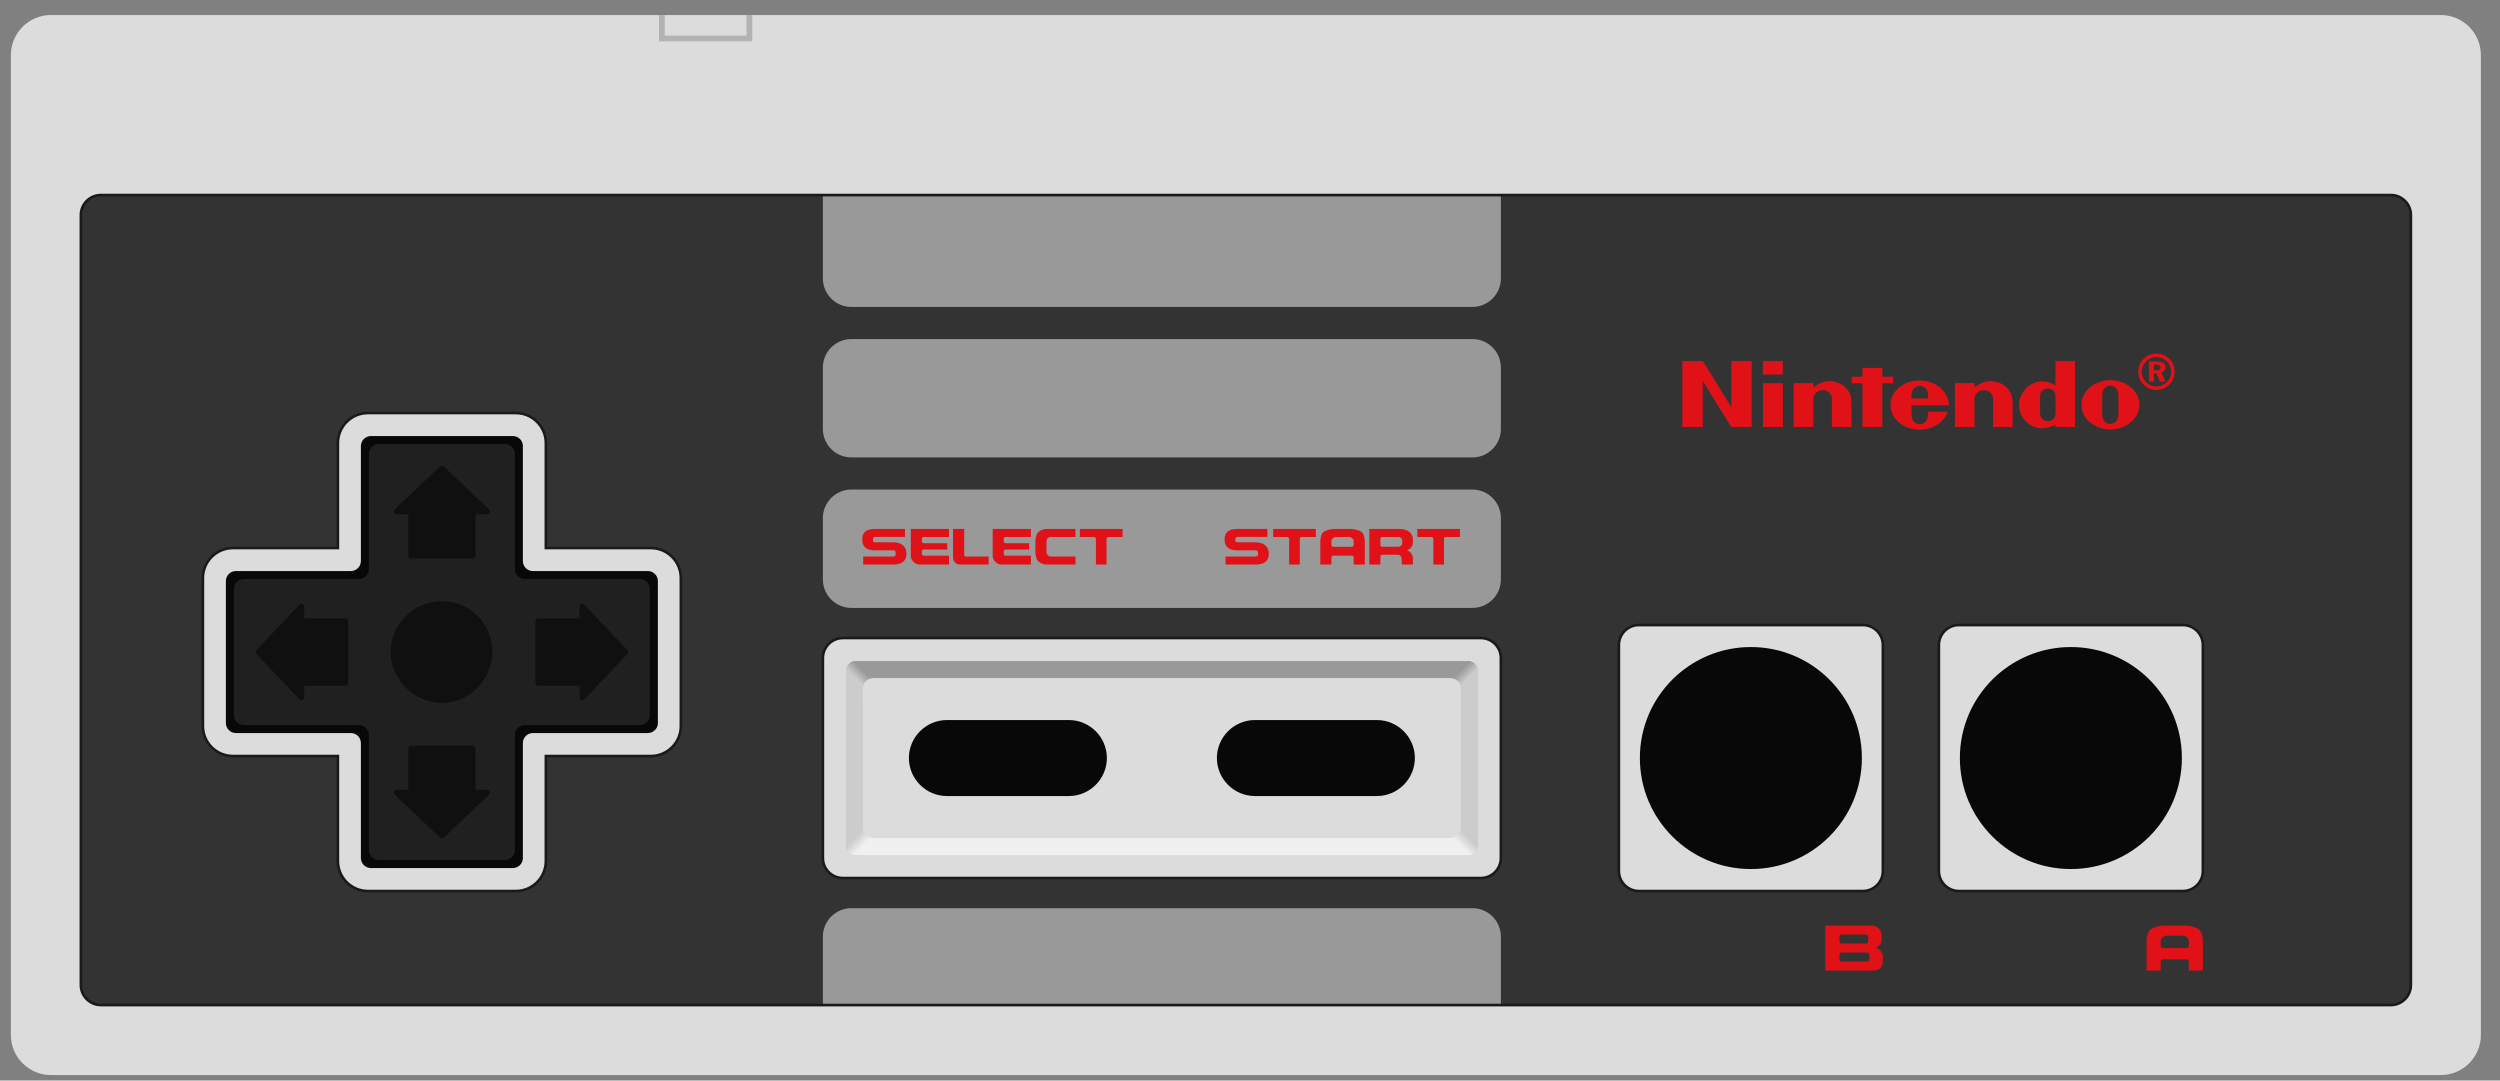 <?xml version="1.0" encoding="UTF-8"?>
<!DOCTYPE svg PUBLIC "-//W3C//DTD SVG 1.1//EN" "http://www.w3.org/Graphics/SVG/1.1/DTD/svg11.dtd">
<svg xml:space="preserve" viewBox="0 0 472 204" width="472px" height="204px" version="1.1" style="shape-rendering:geometricPrecision; fill-rule:evenodd; clip-rule:evenodd" xmlns="http://www.w3.org/2000/svg" xmlns:xlink="http://www.w3.org/1999/xlink">
 <rect x="0" y="0" width="472" height="204" fill="#808080" stroke="none"/>
 <defs>
  <style type="text/css">
    .str0 {stroke:#1A1A1A;stroke-width:0.5}
    .fil11 {fill:none}
    .fil12 {fill:#080808}
    .fil13 {fill:#202020}
    .fil9 {fill:#333333}
    .fil3 {fill:#999999}
    .fil1 {fill:#B3B3B3}
    .fil2 {fill:#CCCCCC}
    .fil0 {fill:gainsboro}
    .fil10 {fill:#E01218}
    .fil4 {fill:#F0F0F0}
    .fil14 {fill:black;fill-opacity:0.5}
    .fil6 {fill:url(#id0)}
    .fil7 {fill:url(#id1)}
    .fil5 {fill:url(#id2)}
    .fil8 {fill:url(#id3)}
  </style>
  <linearGradient id="id0" gradientUnits="userSpaceOnUse" x1="277.194" y1="128.075" x2="275.753" y2="126.633">
   <stop offset="0" style="stop-opacity:1; stop-color:#CCCCCC"/>
   <stop offset="1" style="stop-opacity:1; stop-color:#999999"/>
  </linearGradient>
  <linearGradient id="id1" gradientUnits="userSpaceOnUse" x1="161.53" y1="158.162" x2="162.971" y2="159.604">
   <stop offset="0" style="stop-opacity:1; stop-color:#CCCCCC"/>
   <stop offset="1" style="stop-opacity:1; stop-color:#F0F0F0"/>
  </linearGradient>
  <linearGradient id="id2" gradientUnits="userSpaceOnUse" xlink:href="#id0" x1="161.529" y1="128.075" x2="162.971" y2="126.633">
  </linearGradient>
  <linearGradient id="id3" gradientUnits="userSpaceOnUse" xlink:href="#id1" x1="277.194" y1="158.162" x2="275.752" y2="159.604">
  </linearGradient>
 </defs>
 <g>
  <g id="shell">
   <path class="fil0" d="M9.605 2.84l451.232 0c4.16,0 7.552,3.392 7.552,7.552l0 185.024c0,4.16 -3.392,7.552 -7.552,7.552l-451.232 0c-4.159,0 -7.552,-3.392 -7.552,-7.552l0 -185.024c0,-4.16 3.393,-7.552 7.552,-7.552z"/>
   <polygon class="fil1" points="125.503,6.718 140.934,6.718 140.934,2.84 142.023,2.84 142.023,7.807 124.414,7.807 124.414,2.84 125.503,2.84 "/>
   <g id="border">
    <path class="fil2" d="M159.702 159.544l-0.001 -32.85c0,-0.52 0.213,-0.992 0.555,-1.334l3.209 3.208c-0.343,0.342 -0.556,0.817 -0.555,1.334l0.032 26.779c0.001,0.517 0.213,0.992 0.555,1.334l-3.241 2.863c-0.342,-0.342 -0.554,-0.814 -0.554,-1.334z"/>
    <path class="fil2" d="M279.022 159.544l0.001 -32.85c0,-0.52 -0.212,-0.992 -0.554,-1.334l-3.211 3.208c0.342,0.342 0.555,0.817 0.555,1.334l0 26.432c0,0.517 -0.213,0.993 -0.555,1.335l3.21 3.209c0.342,-0.342 0.554,-0.814 0.554,-1.334z"/>
    <path class="fil3" d="M161.59 124.805l115.545 0c0.52,0 0.992,0.212 1.334,0.554l-3.211 3.209c-0.342,-0.342 -0.816,-0.554 -1.334,-0.554l-109.125 0c-0.518,0 -0.992,0.212 -1.334,0.554l-3.209 -3.209c0.342,-0.342 0.814,-0.554 1.334,-0.554z"/>
    <path class="fil4" d="M161.591 161.432l115.543 0c0.52,0 0.992,-0.212 1.334,-0.554l-3.21 -3.209c-0.342,0.342 -0.815,0.554 -1.334,0.554l-109.125 0c-0.518,0 -0.992,-0.212 -1.334,-0.554l-3.209 3.209c0.343,0.342 0.815,0.554 1.335,0.554z"/>
    <path class="fil5" d="M161.59 124.805l3.209 3.209c-1.04,0 -1.889,0.848 -1.889,1.888l-3.209 -3.208c0,-1.04 0.848,-1.889 1.889,-1.889z"/>
    <path class="fil6" d="M277.135 124.805l-3.211 3.209c1.04,0 1.889,0.848 1.889,1.888l3.21 -3.208c0,-1.04 -0.848,-1.889 -1.888,-1.889z"/>
    <path class="fil7" d="M161.591 161.432l3.208 -3.209c-1.04,0 -1.889,-0.848 -1.889,-1.889l-3.208 3.21c0,1.04 0.848,1.888 1.889,1.888z"/>
    <path class="fil8" d="M277.134 161.432l-3.21 -3.209c1.04,0 1.889,-0.848 1.889,-1.889l3.209 3.21c0,1.04 -0.848,1.888 -1.888,1.888z"/>
   </g>
  </g>
  <g id="shield">
   <path class="fil9" d="M19.045 189.752l432.352 0c2.08,0 3.776,-1.696 3.776,-3.776l0 -145.376c0,-2.08 -1.696,-3.776 -3.776,-3.776l-432.352 0c-2.079,0 -3.776,1.696 -3.776,3.776l0 145.376c0,2.08 1.697,3.776 3.776,3.776zm24.922 -47.011l19.824 0 0 19.824c0,3.119 2.544,5.664 5.664,5.664l27.942 0c3.12,0 5.664,-2.545 5.664,-5.664l0 -19.824 19.824 0c3.12,0 5.664,-2.545 5.664,-5.664l0 -27.943c0,-3.119 -2.544,-5.664 -5.664,-5.664l-19.824 0 0 -19.824c0,-3.119 -2.544,-5.664 -5.664,-5.664l-27.942 0c-3.12,0 -5.664,2.545 -5.664,5.664l0 19.824 -19.824 0c-3.12,0 -5.664,2.545 -5.664,5.664l0 27.943c0,3.119 2.544,5.664 5.664,5.664zm115.168 -22.279l120.454 0c2.08,0 3.776,1.697 3.776,3.776l0 37.76c0,2.08 -1.696,3.776 -3.776,3.776l-120.454 0c-2.08,0 -3.776,-1.696 -3.776,-3.776l0 -37.76c0,-2.079 1.696,-3.776 3.776,-3.776zm210.701 47.767l42.291 0c2.08,0 3.776,-1.696 3.776,-3.776l0 -42.669c0,-2.08 -1.696,-3.776 -3.776,-3.776l-42.291 0c-2.08,0 -3.776,1.696 -3.776,3.776l0 42.669c0,2.08 1.696,3.776 3.776,3.776zm-60.416 0l42.291 0c2.08,0 3.776,-1.696 3.776,-3.776l0 -42.669c0,-2.08 -1.696,-3.776 -3.776,-3.776l-42.291 0c-2.08,0 -3.776,1.696 -3.776,3.776l0 42.669c0,2.08 1.696,3.776 3.776,3.776z"/>
   <path class="fil3" d="M283.365 189.752l0 -12.919c0,-2.957 -2.414,-5.371 -5.371,-5.371l-117.263 0c-2.958,0 -5.372,2.414 -5.372,5.371l0 12.919 128.006 0zm-122.634 -97.325l117.263 0c2.958,0 5.371,2.414 5.371,5.372l0 11.604c0,2.958 -2.413,5.372 -5.371,5.372l-117.263 0c-2.958,0 -5.372,-2.413 -5.372,-5.372l0 -11.604c0,-2.959 2.413,-5.372 5.372,-5.372zm0 -28.412l117.263 0c2.958,0 5.371,2.413 5.371,5.371l0 11.604c0,2.958 -2.413,5.372 -5.371,5.372l-117.263 0c-2.958,0 -5.372,-2.413 -5.372,-5.372l0 -11.604c0,-2.959 2.413,-5.371 5.372,-5.371zm122.634 -27.191l0 15.753c0,2.958 -2.414,5.372 -5.371,5.372l-117.263 0c-2.958,0 -5.372,-2.413 -5.372,-5.372l0 -15.753 128.006 0z"/>
   <path id="label-select" class="fil10" d="M162.972 106.587l0 -1.516 5.627 0c0.195,0 0.328,-0.041 0.397,-0.125 0.071,-0.085 0.106,-0.21 0.106,-0.377l0 -0.169c0,-0.166 -0.035,-0.292 -0.106,-0.376 -0.069,-0.084 -0.202,-0.125 -0.397,-0.125l-3.445 0c-0.841,0 -1.443,-0.183 -1.807,-0.549 -0.364,-0.365 -0.547,-0.799 -0.547,-1.303l0 -0.335c0,-0.559 0.183,-1.007 0.547,-1.343 0.364,-0.335 0.966,-0.503 1.807,-0.503l5.712 0 0 1.511 -5.624 0c-0.155,0 -0.262,0.032 -0.325,0.098 -0.063,0.067 -0.095,0.145 -0.095,0.237l0 0.335c0,0.099 0.032,0.178 0.095,0.24 0.063,0.063 0.17,0.095 0.325,0.095l3.362 0c0.839,0 1.47,0.198 1.889,0.59 0.422,0.393 0.631,0.871 0.631,1.432l0 0.253c0,0.615 -0.209,1.091 -0.631,1.426 -0.421,0.336 -1.054,0.504 -1.896,0.504l-5.625 0zm10.664 0c-0.449,0 -0.839,-0.168 -1.175,-0.504 -0.335,-0.336 -0.503,-0.729 -0.503,-1.177l0 -5.04 7.221 0 0 1.516 -4.787 0c-0.099,0 -0.179,0.033 -0.242,0.099 -0.063,0.066 -0.095,0.145 -0.095,0.237l0 0.501c0,0.099 0.032,0.177 0.095,0.24 0.063,0.063 0.143,0.095 0.242,0.095l4.452 0 0 1.194 -4.452 0c-0.099,0 -0.179,0.034 -0.242,0.101 -0.063,0.066 -0.095,0.145 -0.095,0.238l0 0.484c0,0.098 0.032,0.181 0.095,0.244 0.063,0.062 0.143,0.095 0.242,0.095l4.787 0 0 1.677 -5.543 0zm7.646 0c-0.393,0 -0.714,-0.125 -0.966,-0.378 -0.253,-0.253 -0.379,-0.574 -0.379,-0.966l0 -5.377 2.108 0 0 4.87c0,0.111 0.029,0.195 0.085,0.25 0.055,0.056 0.139,0.085 0.25,0.085l4.279 0 0 1.516 -5.377 0zm7.813 0c-0.448,0 -0.839,-0.168 -1.174,-0.504 -0.336,-0.336 -0.504,-0.729 -0.504,-1.177l0 -5.04 7.221 0 0 1.516 -4.787 0c-0.099,0 -0.179,0.033 -0.242,0.099 -0.063,0.066 -0.095,0.145 -0.095,0.237l0 0.501c0,0.099 0.032,0.177 0.095,0.24 0.063,0.063 0.143,0.095 0.242,0.095l4.452 0 0 1.194 -4.452 0c-0.099,0 -0.179,0.034 -0.242,0.101 -0.063,0.066 -0.095,0.145 -0.095,0.238l0 0.484c0,0.098 0.032,0.181 0.095,0.244 0.063,0.062 0.143,0.095 0.242,0.095l4.787 0 0 1.677 -5.543 0zm8.488 0c-0.503,0 -0.98,-0.168 -1.428,-0.504 -0.448,-0.336 -0.672,-1.009 -0.672,-2.016l0 -1.681c0,-1.007 0.224,-1.679 0.672,-2.017 0.448,-0.335 0.925,-0.503 1.428,-0.503l5.46 0 0 1.516 -4.623 0c-0.279,0 -0.491,0.084 -0.63,0.251 -0.14,0.169 -0.21,0.364 -0.21,0.588l0 2.011c0,0.224 0.07,0.419 0.21,0.588 0.139,0.166 0.351,0.251 0.63,0.251l4.623 0 0 1.516 -5.46 0zm9.324 0l0 -4.869c0,-0.09 -0.034,-0.169 -0.1,-0.235 -0.066,-0.066 -0.145,-0.101 -0.235,-0.101l-2.687 0 0 -1.516 8.059 0 0 1.516 -2.688 0c-0.099,0 -0.18,0.035 -0.242,0.101 -0.063,0.066 -0.095,0.145 -0.095,0.235l0 4.869 -2.012 0z"/>
   <path id="label-start" class="fil10" d="M231.385 106.587l0 -1.516 5.627 0c0.195,0 0.327,-0.041 0.397,-0.125 0.07,-0.085 0.106,-0.21 0.106,-0.377l0 -0.169c0,-0.166 -0.036,-0.292 -0.106,-0.376 -0.07,-0.084 -0.202,-0.125 -0.397,-0.125l-3.446 0c-0.84,0 -1.442,-0.183 -1.806,-0.549 -0.364,-0.365 -0.547,-0.799 -0.547,-1.303l0 -0.335c0,-0.559 0.183,-1.007 0.547,-1.343 0.364,-0.335 0.966,-0.503 1.806,-0.503l5.713 0 0 1.511 -5.625 0c-0.154,0 -0.261,0.032 -0.324,0.098 -0.063,0.067 -0.095,0.145 -0.095,0.237l0 0.335c0,0.099 0.032,0.178 0.095,0.24 0.063,0.063 0.17,0.095 0.324,0.095l3.363 0c0.839,0 1.469,0.198 1.889,0.59 0.421,0.393 0.631,0.871 0.631,1.432l0 0.253c0,0.615 -0.21,1.091 -0.631,1.426 -0.421,0.336 -1.054,0.504 -1.896,0.504l-5.625 0zm39.23 0l0 -4.869c0,-0.09 -0.034,-0.169 -0.1,-0.235 -0.067,-0.066 -0.145,-0.101 -0.235,-0.101l-2.687 0 0 -1.516 8.059 0 0 1.516 -2.689 0c-0.098,0 -0.179,0.035 -0.242,0.101 -0.062,0.066 -0.095,0.145 -0.095,0.235l0 4.869 -2.011 0zm-27.222 0l0 -4.869c0,-0.09 -0.035,-0.169 -0.101,-0.235 -0.066,-0.066 -0.145,-0.101 -0.235,-0.101l-2.686 0 0 -1.516 8.058 0 0 1.516 -2.688 0c-0.099,0 -0.18,0.035 -0.242,0.101 -0.063,0.066 -0.095,0.145 -0.095,0.235l0 4.869 -2.011 0zm11.849 -3.355c0.091,0 0.17,-0.032 0.236,-0.095 0.067,-0.063 0.101,-0.144 0.101,-0.242l0 -0.672c0,-0.253 -0.099,-0.455 -0.294,-0.61 -0.197,-0.154 -0.407,-0.231 -0.631,-0.231l-2.355 0c-0.224,0 -0.434,0.077 -0.631,0.231 -0.195,0.155 -0.294,0.357 -0.294,0.61l0 0.672c0,0.098 0.032,0.179 0.095,0.242 0.063,0.063 0.143,0.095 0.242,0.095l3.531 0zm-5.965 3.355l0 -4.201c0,-1.12 0.28,-1.819 0.84,-2.101 0.56,-0.279 1.232,-0.419 2.015,-0.419l2.689 0c0.783,0 1.455,0.14 2.014,0.419 0.561,0.282 0.841,0.981 0.841,2.101l0 4.201 -2.097 0 0 -1.342c0,-0.09 -0.034,-0.169 -0.101,-0.235 -0.066,-0.066 -0.145,-0.1 -0.236,-0.1l-3.531 0c-0.099,0 -0.179,0.034 -0.242,0.1 -0.063,0.066 -0.095,0.145 -0.095,0.235l0 1.342 -2.097 0zm9.242 0l0 -6.721 5.715 0c0.786,0 1.402,0.181 1.85,0.545 0.448,0.364 0.672,0.855 0.672,1.47l0 0.419c0,0.783 -0.365,1.315 -1.095,1.595 0.73,0.28 1.095,0.841 1.095,1.683l0 1.009 -2.102 0 0 -0.84c0,-0.337 -0.07,-0.588 -0.212,-0.757 -0.139,-0.168 -0.321,-0.252 -0.546,-0.252l-2.943 0c-0.099,0 -0.18,0.034 -0.242,0.1 -0.063,0.066 -0.096,0.145 -0.096,0.236l0 1.513 -2.096 0zm5.459 -3.366c0.195,0 0.371,-0.055 0.525,-0.166 0.155,-0.111 0.231,-0.336 0.231,-0.669l0 -0.335c0,-0.222 -0.076,-0.391 -0.231,-0.502 -0.154,-0.111 -0.33,-0.167 -0.525,-0.167l-3.025 0c-0.099,0 -0.18,0.033 -0.242,0.099 -0.063,0.066 -0.096,0.145 -0.096,0.237l0 1.168c0,0.099 0.033,0.179 0.096,0.242 0.062,0.063 0.143,0.093 0.242,0.093l3.025 0z"/>
   <path id="label-nintendo" class="fil10" d="M360.891 75.23c-0.006,-0.726 0.01,-1.211 0.248,-1.624 0.292,-0.51 0.829,-0.752 1.317,-0.755l-0.002 0c0.488,0.003 1.025,0.245 1.317,0.755 0.238,0.415 0.248,0.9 0.243,1.625l-3.123 -0.001zm3.11 2.495c0,0 0.002,0.038 0.002,0.502 0,1.514 -0.996,1.85 -1.549,1.85 -0.553,0 -1.566,-0.336 -1.566,-1.85 0,-0.453 0.003,-1.709 0.003,-1.709 0,0 7.051,0.003 7.051,-0.002 0,-2.566 -2.479,-4.693 -5.523,-4.693 -3.045,0 -5.512,2.081 -5.512,4.648 0,2.567 2.467,4.647 5.512,4.647 2.525,0 4.659,-1.442 5.31,-3.395l-3.728 0.002zm11.777 -5.764c1.399,-0.04 4.239,0.877 4.219,4.154 -0.003,0.581 -0.002,4.504 -0.002,4.504l-3.718 0c0,0 0,-4.919 0,-5.437 0,-0.721 -0.69,-1.523 -1.711,-1.523 -1.019,0 -1.777,0.802 -1.777,1.523 0,0.354 0.005,5.437 0.005,5.437l-3.716 0 0.003 -8.277 3.714 -0.003c0,0 -0.004,0.666 0,0.871 0.715,-0.683 1.747,-1.213 2.983,-1.249zm-30.419 0c1.4,-0.04 4.239,0.877 4.219,4.154 -0.003,0.581 -0.002,4.504 -0.002,4.504l-3.718 0c0,0 0,-4.919 0,-5.437 0,-0.721 -0.69,-1.523 -1.71,-1.523 -1.019,0 -1.778,0.802 -1.778,1.523 0,0.354 0.004,5.437 0.004,5.437l-3.715 0 -0.002 -8.277 3.719 -0.003c0,0 -0.005,0.666 0,0.871 0.715,-0.683 1.746,-1.213 2.983,-1.249l0 0zm42.705 -3.787l3.694 0 0 12.447 -3.7 0c0,0 -0.001,-0.401 -0.001,-0.478 -1.432,0.899 -3.049,0.898 -4.307,0.31 -0.338,-0.157 -2.56,-1.223 -2.56,-4.103 0,-2.185 2.061,-4.571 4.759,-4.335 0.888,0.079 1.519,0.402 2.118,0.739 -0.003,-1.916 -0.003,-4.58 -0.003,-4.58l0 0zm0.027 8.267c0,0 0,-1.038 0,-1.479 0,-1.28 -0.883,-1.607 -1.465,-1.607 -0.596,0 -1.468,0.327 -1.468,1.607 0,0.424 0.002,1.475 0.002,1.475 0,0 -0.002,1.032 -0.002,1.472 0,1.279 0.872,1.614 1.467,1.614 0.583,0 1.468,-0.335 1.468,-1.614 0,-0.532 -0.002,-1.468 -0.002,-1.468l0 0zm11.86 -0.024c0,0 -0.001,1.251 -0.001,1.753 0,1.32 -0.78,1.864 -1.53,1.864 -0.751,0 -1.533,-0.544 -1.533,-1.864 0,-0.502 0.002,-1.785 0.002,-1.785 0,0 0.002,-1.224 0.002,-1.726 0,-1.314 0.784,-1.854 1.529,-1.854 0.747,0 1.53,0.54 1.53,1.854 0,0.502 -0.002,1.43 0.003,1.762l-0.002 -0.004zm-1.503 -4.638c-3.022,0 -5.471,2.081 -5.471,4.648 0,2.567 2.45,4.648 5.471,4.648 3.021,0 5.47,-2.081 5.47,-4.648 0,-2.567 -2.449,-4.648 -5.47,-4.648zm-65.603 -1.064l0 -2.543 3.751 0 0 2.543 -3.751 0zm0.008 9.906l0 -8.278 3.743 0.002 0 8.277 -3.743 -0.001zm18.779 0l0.002 -8.26 -2.036 0 0 -1.229 2.037 -0.002 -0.003 -1.676 3.746 0 0 1.675 2.026 0 0 1.231 -2.026 0.001 0.003 8.26 -3.749 0zm-34.011 0l0.002 -12.447 3.878 0 5.365 8.68 -0.003 -8.68 3.848 0 0 12.447 -3.842 0 -5.394 -8.68 0 8.68 -3.854 0zm89.604 -12.383c1.086,0 1.626,0.369 1.626,1.097 0,0.501 -0.312,0.88 -0.832,1.01l0.852 1.7 -1.031 0 -0.728 -1.559 -0.453 0 0 1.559 -0.928 0 0 -3.807 1.494 0zm-0.085 -1.488c-1.897,0 -3.437,1.54 -3.437,3.437 0,1.896 1.54,3.436 3.437,3.436 1.897,0 3.436,-1.54 3.436,-3.436 0,-1.897 -1.539,-3.437 -3.436,-3.437zm2.779 3.439c0,1.534 -1.245,2.78 -2.779,2.78 -1.534,0 -2.779,-1.246 -2.779,-2.78 0,-1.534 1.245,-2.779 2.779,-2.779 1.534,0 2.779,1.243 2.779,2.779zm-3.26 -0.261l0.453 0c0.529,0 0.785,-0.161 0.785,-0.539 0,-0.396 -0.274,-0.568 -0.831,-0.568l-0.407 0 0 1.107z"/>
   <path id="label-b" class="fil10" d="M352.502 181.542c0.116,0 0.216,-0.041 0.299,-0.12 0.084,-0.08 0.127,-0.182 0.127,-0.307l0 -0.85c-0.009,-0.104 -0.054,-0.202 -0.133,-0.29 -0.08,-0.089 -0.177,-0.134 -0.293,-0.134l-4.795 0c-0.124,0 -0.226,0.043 -0.306,0.127 -0.079,0.084 -0.12,0.183 -0.12,0.297l0 0.85c0,0.125 0.041,0.227 0.12,0.307 0.08,0.079 0.182,0.12 0.306,0.12l4.795 0zm-0.217 -3.402c0.115,0 0.213,-0.041 0.292,-0.12 0.088,-0.08 0.134,-0.182 0.134,-0.307l0 -0.85c0,-0.114 -0.044,-0.213 -0.127,-0.297 -0.084,-0.084 -0.184,-0.127 -0.299,-0.127l-4.578 0c-0.124,0 -0.226,0.043 -0.306,0.127 -0.079,0.084 -0.12,0.183 -0.12,0.297l0 0.85c0,0.125 0.041,0.227 0.12,0.307 0.08,0.079 0.182,0.12 0.306,0.12l4.578 0zm-7.658 5.103l0 -8.505 8.726 0c0.496,0 0.941,0.177 1.331,0.531 0.39,0.355 0.585,0.886 0.585,1.594l0 0.32c0,0.637 -0.172,1.097 -0.519,1.381 -0.347,0.284 -0.599,0.426 -0.76,0.426 0.429,0 0.785,0.177 1.068,0.531 0.286,0.356 0.429,0.78 0.429,1.277l0 0.317c0,0.711 -0.143,1.241 -0.427,1.597 -0.283,0.354 -0.744,0.531 -1.383,0.531l-9.05 0z"/>
   <path id="label-a" class="fil10" d="M412.823 178.997c0.115,0 0.216,-0.041 0.299,-0.12 0.084,-0.079 0.128,-0.182 0.128,-0.306l0 -0.851c0,-0.319 -0.125,-0.576 -0.373,-0.771 -0.249,-0.195 -0.514,-0.293 -0.798,-0.293l-2.98 0c-0.284,0 -0.549,0.098 -0.799,0.293 -0.247,0.195 -0.372,0.452 -0.372,0.771l0 0.851c0,0.124 0.041,0.227 0.121,0.306 0.079,0.079 0.181,0.12 0.306,0.12l4.468 0zm-7.548 4.246l0 -5.316c0,-1.418 0.353,-2.303 1.063,-2.658 0.708,-0.354 1.559,-0.531 2.55,-0.531l3.402 0c0.991,0 1.842,0.177 2.549,0.531 0.71,0.355 1.064,1.24 1.064,2.658l0 5.316 -2.653 0 0 -1.699c0,-0.113 -0.044,-0.213 -0.128,-0.297 -0.083,-0.084 -0.184,-0.127 -0.299,-0.127l-4.468 0c-0.125,0 -0.227,0.043 -0.306,0.127 -0.08,0.084 -0.121,0.184 -0.121,0.297l0 1.699 -2.653 0z"/>
   <path class="fil11 str0" d="M19.045 189.752l432.352 0c2.08,0 3.776,-1.696 3.776,-3.776l0 -145.376c0,-2.08 -1.696,-3.776 -3.776,-3.776l-432.352 0c-2.079,0 -3.776,1.696 -3.776,3.776l0 145.376c0,2.08 1.697,3.776 3.776,3.776zm24.922 -47.011l19.824 0 0 19.824c0,3.119 2.544,5.664 5.664,5.664l27.942 0c3.12,0 5.664,-2.545 5.664,-5.664l0 -19.824 19.824 0c3.12,0 5.664,-2.545 5.664,-5.664l0 -27.943c0,-3.119 -2.544,-5.664 -5.664,-5.664l-19.824 0 0 -19.824c0,-3.119 -2.544,-5.664 -5.664,-5.664l-27.942 0c-3.12,0 -5.664,2.545 -5.664,5.664l0 19.824 -19.824 0c-3.12,0 -5.664,2.545 -5.664,5.664l0 27.943c0,3.119 2.544,5.664 5.664,5.664zm115.168 -22.279l120.454 0c2.08,0 3.776,1.697 3.776,3.776l0 37.76c0,2.08 -1.696,3.776 -3.776,3.776l-120.454 0c-2.08,0 -3.776,-1.696 -3.776,-3.776l0 -37.76c0,-2.079 1.696,-3.776 3.776,-3.776zm210.701 47.767l42.291 0c2.08,0 3.776,-1.696 3.776,-3.776l0 -42.669c0,-2.08 -1.696,-3.776 -3.776,-3.776l-42.291 0c-2.08,0 -3.776,1.696 -3.776,3.776l0 42.669c0,2.08 1.696,3.776 3.776,3.776zm-60.416 0l42.291 0c2.08,0 3.776,-1.696 3.776,-3.776l0 -42.669c0,-2.08 -1.696,-3.776 -3.776,-3.776l-42.291 0c-2.08,0 -3.776,1.696 -3.776,3.776l0 42.669c0,2.08 1.696,3.776 3.776,3.776z"/>
  </g>
  <g id="holes">
   <path class="fil12" d="M44.534 138.398l21.712 0c1.04,0 1.888,0.848 1.888,1.888l0 21.712c0,1.04 0.848,1.888 1.888,1.888l26.809 0c1.04,0 1.888,-0.848 1.888,-1.888l0 -21.712c0,-1.04 0.848,-1.888 1.888,-1.888l21.712 0c1.04,0 1.888,-0.848 1.888,-1.888l0 -26.809c0,-1.04 -0.848,-1.888 -1.888,-1.888l-21.712 0c-1.04,0 -1.888,-0.848 -1.888,-1.888l0 -21.712c0,-1.04 -0.848,-1.888 -1.888,-1.888l-26.809 0c-1.04,0 -1.888,0.848 -1.888,1.888l0 21.712c0,1.04 -0.848,1.888 -1.888,1.888l-21.712 0c-1.04,0 -1.888,0.848 -1.888,1.888l0 26.809c0,1.04 0.848,1.888 1.888,1.888z"/>
   <path class="fil12" d="M208.977 143.118c0,3.946 -3.228,7.174 -7.174,7.174l-23.032 0c-3.946,0 -7.174,-3.228 -7.174,-7.174 0,-3.946 3.228,-7.174 7.174,-7.174l23.032 0c3.946,0 7.174,3.228 7.174,7.174z"/>
   <path class="fil12" d="M267.128 143.118c0,3.946 -3.228,7.174 -7.174,7.174l-23.033 0c-3.946,0 -7.174,-3.228 -7.174,-7.174 0,-3.946 3.228,-7.174 7.174,-7.174l23.033 0c3.946,0 7.174,3.228 7.174,7.174z"/>
   <circle class="fil12" cx="330.565" cy="143.118" r="20.957"/>
   <circle class="fil12" cx="390.981" cy="143.118" r="20.957"/>
  </g>
  <g id="dpad">
   <path class="fil13" d="M97.209 160.488l0 -21.712c0,-1.04 0.848,-1.888 1.888,-1.888l21.712 0c1.039,0 1.888,-0.848 1.888,-1.888l0 -23.789c0,-1.04 -0.849,-1.888 -1.888,-1.888l-21.712 0c-1.04,0 -1.888,-0.848 -1.888,-1.888l0 -21.712c0,-1.04 -0.849,-1.888 -1.888,-1.888l-23.789 0c-1.04,0 -1.888,0.848 -1.888,1.888l0 21.712c0,1.04 -0.848,1.888 -1.888,1.888l-21.712 0c-1.04,0 -1.888,0.848 -1.888,1.888l0 23.789c0,1.04 0.848,1.888 1.888,1.888l21.712 0c1.04,0 1.888,0.848 1.888,1.888l0 21.712c0,1.04 0.848,1.888 1.888,1.888l23.789 0c1.039,0 1.888,-0.848 1.888,-1.888z"/>
   <path class="fil14" d="M77.618 140.772l11.616 0c0.297,0 0.538,0.24 0.538,0.537l0 7.786 2.191 0c0.142,0.001 0.284,0.057 0.389,0.168 0.204,0.215 0.195,0.555 -0.019,0.759l-8.537 8.11c-0.206,0.196 -0.532,0.198 -0.74,0l-8.509 -8.083c-0.12,-0.099 -0.196,-0.249 -0.196,-0.416 0,-0.297 0.24,-0.538 0.538,-0.538l2.19 0 0 -7.786c0,-0.297 0.242,-0.537 0.539,-0.537zm11.616 -35.332l-11.616 0c-0.297,0 -0.539,-0.241 -0.539,-0.538l0 -7.786 -2.19 0c-0.298,0 -0.538,-0.241 -0.538,-0.538 0,-0.167 0.076,-0.317 0.196,-0.416l8.509 -8.083c0.208,-0.198 0.534,-0.196 0.74,0l8.537 8.11c0.214,0.204 0.223,0.544 0.019,0.759 -0.105,0.111 -0.247,0.167 -0.389,0.167l-2.191 0.001 0 7.786c0,0.297 -0.241,0.538 -0.538,0.538zm11.858 23.474l0 -11.617c0,-0.297 0.241,-0.538 0.538,-0.538l7.786 0 0 -2.191c0.001,-0.142 0.057,-0.283 0.168,-0.389 0.214,-0.203 0.554,-0.195 0.758,0.019l8.111 8.537c0.196,0.206 0.198,0.532 0,0.741l-8.084 8.508c-0.098,0.12 -0.248,0.197 -0.416,0.197 -0.296,0 -0.537,-0.241 -0.537,-0.538l0 -2.191 -7.786 0c-0.297,0 -0.538,-0.241 -0.538,-0.538zm-8.14 -5.879c0,-5.26 -4.266,-9.526 -9.526,-9.526 -5.26,0 -9.668,4.266 -9.668,9.526 0,5.26 4.408,9.667 9.668,9.667 5.26,0 9.526,-4.407 9.526,-9.667zm-27.192 -5.738l0 11.617c0,0.297 -0.241,0.538 -0.538,0.538l-7.786 0 0 2.191c0,0.297 -0.241,0.538 -0.538,0.538 -0.167,0 -0.317,-0.077 -0.415,-0.197l-8.084 -8.508c-0.198,-0.209 -0.196,-0.535 0,-0.741l8.111 -8.537c0.204,-0.214 0.544,-0.222 0.758,-0.019 0.111,0.106 0.167,0.247 0.167,0.389l0.001 2.191 7.786 0c0.297,0 0.538,0.241 0.538,0.538z"/>
  </g>
 </g>
</svg>
